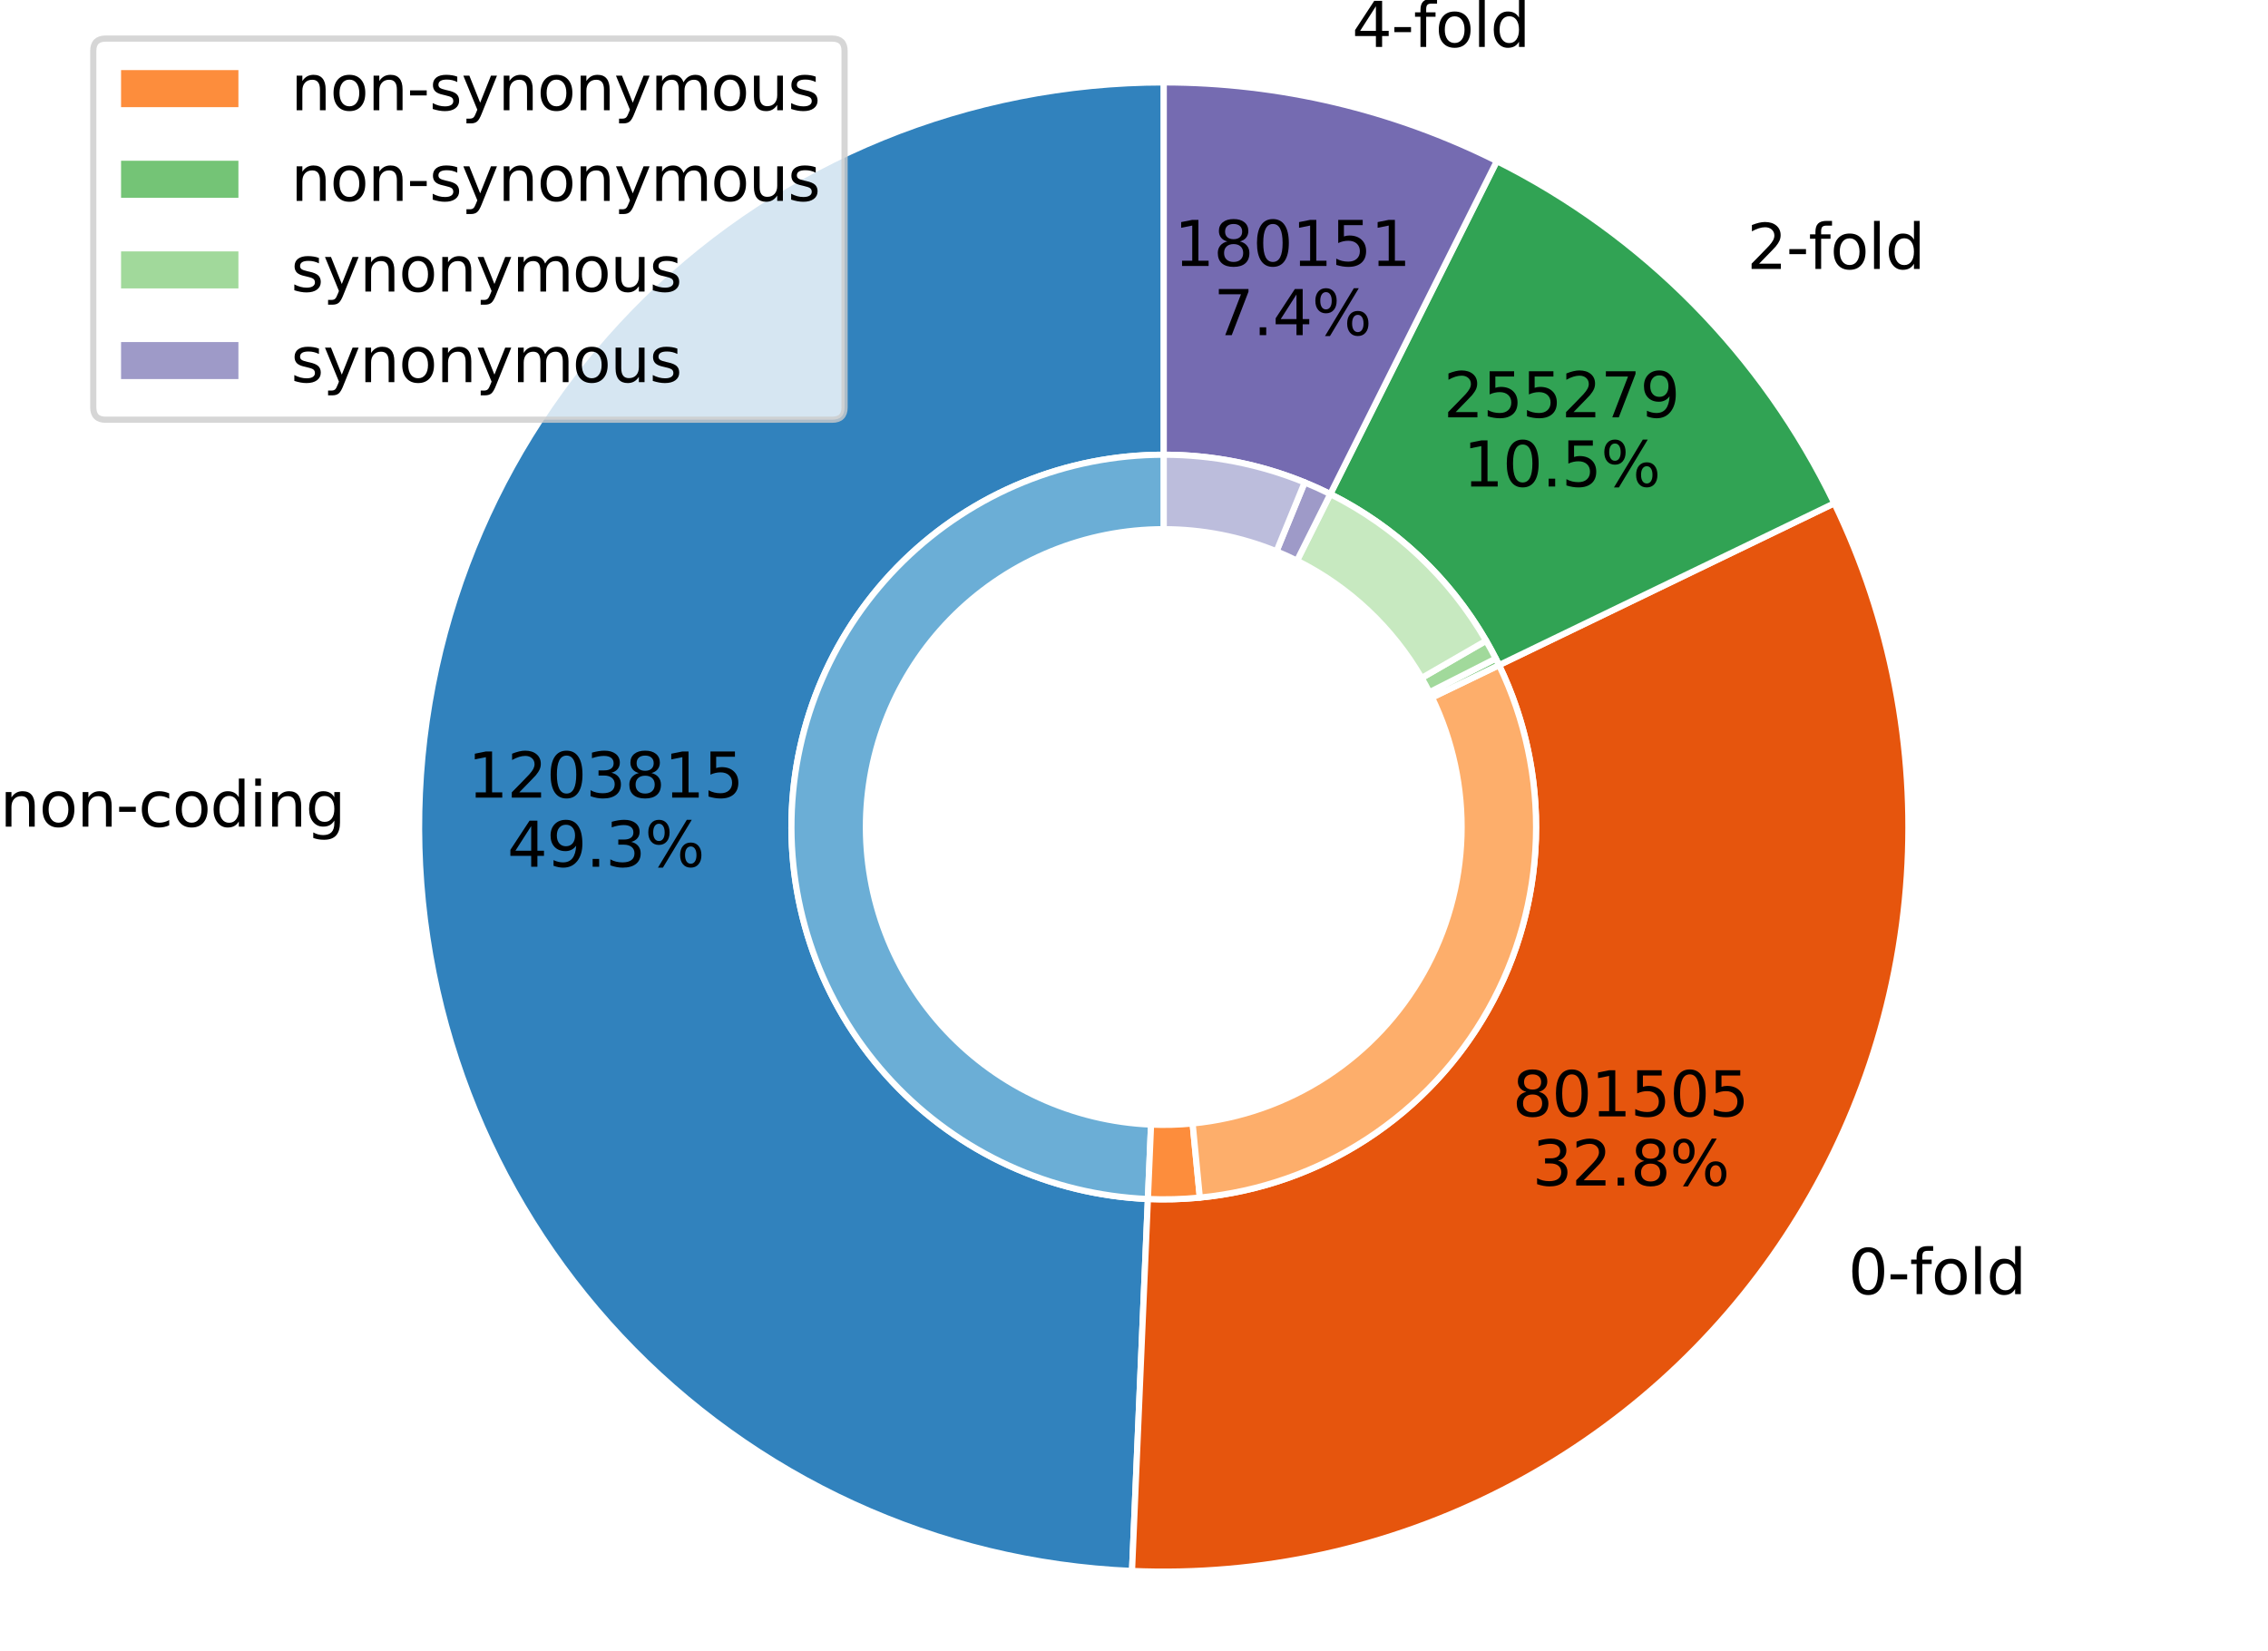 <?xml version="1.0" encoding="utf-8" standalone="no"?>
<!DOCTYPE svg PUBLIC "-//W3C//DTD SVG 1.1//EN"
  "http://www.w3.org/Graphics/SVG/1.1/DTD/svg11.dtd">
<svg height="267.362pt" version="1.1" viewBox="0 0 367.222 267.362" width="367.222pt" xmlns="http://www.w3.org/2000/svg" xmlns:xlink="http://www.w3.org/1999/xlink">
 <defs>
  <style type="text/css">*{stroke-linecap:butt;stroke-linejoin:round;}</style>
 </defs>
 <g id="figure_1">
  <g id="patch_1">
   <path d="M 0 267.362 
L 367.222 267.362 
L 367.222 0 
L 0 0 
z
" style="fill:#ffffff;"/>
  </g>
  <g id="axes_1">
   <g id="patch_2">
    <path d="M 188.429 13.346 
C 156.908 13.346 126.611 25.707 104.086 47.757 
C 81.561 69.807 68.557 99.834 67.886 131.347 
C 67.214 162.861 78.926 193.415 100.491 216.404 
C 122.055 239.394 151.798 253.035 183.29 254.378 
L 185.86 194.148 
C 170.113 193.476 155.242 186.656 144.46 175.161 
C 133.677 163.666 127.821 148.389 128.157 132.632 
C 128.493 116.875 134.995 101.862 146.257 90.837 
C 157.52 79.812 172.668 73.632 188.429 73.632 
L 188.429 13.346 
z
" style="fill:#3182bd;stroke:#ffffff;stroke-linejoin:miter;"/>
   </g>
   <g id="patch_3">
    <path d="M 183.29 254.378 
C 204.117 255.266 224.822 250.739 243.377 241.239 
C 261.932 231.739 277.709 217.588 289.164 200.172 
C 300.619 182.756 307.363 162.663 308.737 141.863 
C 310.111 121.063 306.067 100.258 297.003 81.487 
L 242.716 107.702 
C 247.248 117.087 249.27 127.49 248.583 137.89 
C 247.896 148.29 244.524 158.336 238.796 167.044 
C 233.069 175.752 225.18 182.828 215.903 187.578 
C 206.625 192.328 196.273 194.592 185.86 194.148 
L 183.29 254.378 
z
" style="fill:#e6550d;stroke:#ffffff;stroke-linejoin:miter;"/>
   </g>
   <g id="patch_4">
    <path d="M 297.003 81.487 
C 291.247 69.568 283.568 58.678 274.275 49.255 
C 264.981 39.831 254.199 32.002 242.362 26.082 
L 215.395 79.999 
C 221.314 82.959 226.705 86.874 231.352 91.586 
C 235.999 96.298 239.838 101.743 242.716 107.702 
L 297.003 81.487 
z
" style="fill:#31a354;stroke:#ffffff;stroke-linejoin:miter;"/>
   </g>
   <g id="patch_5">
    <path d="M 242.362 26.082 
C 234.017 21.908 225.217 18.717 216.137 16.573 
C 207.057 14.429 197.758 13.346 188.429 13.346 
L 188.429 73.632 
C 193.094 73.632 197.743 74.173 202.283 75.245 
C 206.823 76.317 211.223 77.913 215.395 79.999 
L 242.362 26.082 
z
" style="fill:#756bb1;stroke:#ffffff;stroke-linejoin:miter;"/>
   </g>
   <g id="patch_6">
    <path d="M 188.429 73.632 
C 172.668 73.632 157.52 79.812 146.257 90.837 
C 134.995 101.862 128.493 116.875 128.157 132.632 
C 127.821 148.389 133.677 163.666 144.46 175.161 
C 155.242 186.656 170.113 193.476 185.86 194.148 
L 186.373 182.101 
C 173.777 181.564 161.879 176.108 153.254 166.912 
C 144.628 157.716 139.943 145.495 140.211 132.889 
C 140.48 120.284 145.682 108.273 154.692 99.453 
C 163.702 90.633 175.82 85.689 188.429 85.689 
L 188.429 73.632 
z
" style="fill:#6baed6;stroke:#ffffff;stroke-linejoin:miter;"/>
   </g>
   <g id="patch_7">
    <path d="M 185.86 194.148 
C 187.262 194.207 188.666 194.218 190.07 194.18 
C 191.473 194.142 192.875 194.055 194.272 193.919 
L 193.103 181.918 
C 191.985 182.027 190.864 182.097 189.742 182.127 
C 188.619 182.158 187.495 182.149 186.373 182.101 
L 185.86 194.148 
z
" style="fill:#fd8d3c;stroke:#ffffff;stroke-linejoin:miter;"/>
   </g>
   <g id="patch_8">
    <path d="M 194.272 193.919 
C 203.936 192.977 213.232 189.715 221.364 184.41 
C 229.497 179.105 236.229 171.913 240.986 163.448 
C 245.742 154.983 248.384 145.492 248.685 135.787 
C 248.986 126.082 246.938 116.446 242.716 107.702 
L 231.858 112.945 
C 235.236 119.94 236.875 127.649 236.634 135.413 
C 236.393 143.177 234.28 150.77 230.474 157.542 
C 226.669 164.314 221.284 170.068 214.777 174.312 
C 208.271 178.556 200.835 181.165 193.103 181.918 
L 194.272 193.919 
z
" style="fill:#fdae6b;stroke:#ffffff;stroke-linejoin:miter;"/>
   </g>
   <g id="patch_9">
    <path d="M 242.716 107.702 
C 242.63 107.524 242.543 107.346 242.455 107.169 
C 242.367 106.991 242.279 106.815 242.189 106.638 
L 231.437 112.094 
C 231.509 112.235 231.58 112.377 231.65 112.518 
C 231.72 112.66 231.79 112.802 231.858 112.945 
L 242.716 107.702 
z
" style="fill:#74c476;stroke:#ffffff;stroke-linejoin:miter;"/>
   </g>
   <g id="patch_10">
    <path d="M 242.189 106.638 
C 241.941 106.15 241.687 105.664 241.425 105.182 
C 241.164 104.7 240.896 104.222 240.622 103.748 
L 230.183 109.782 
C 230.403 110.161 230.617 110.544 230.826 110.929 
C 231.035 111.315 231.239 111.703 231.437 112.094 
L 242.189 106.638 
z
" style="fill:#a1d99b;stroke:#ffffff;stroke-linejoin:miter;"/>
   </g>
   <g id="patch_11">
    <path d="M 240.622 103.748 
C 237.686 98.668 234.023 94.044 229.751 90.022 
C 225.479 86 220.643 82.624 215.395 79.999 
L 210.002 90.783 
C 214.2 92.882 218.069 95.584 221.487 98.801 
C 224.905 102.019 227.834 105.718 230.183 109.782 
L 240.622 103.748 
z
" style="fill:#c7e9c0;stroke:#ffffff;stroke-linejoin:miter;"/>
   </g>
   <g id="patch_12">
    <path d="M 215.395 79.999 
C 214.715 79.659 214.029 79.332 213.336 79.018 
C 212.644 78.704 211.946 78.403 211.242 78.115 
L 206.679 89.275 
C 207.242 89.506 207.801 89.746 208.355 89.998 
C 208.909 90.249 209.458 90.511 210.002 90.783 
L 215.395 79.999 
z
" style="fill:#9e9ac8;stroke:#ffffff;stroke-linejoin:miter;"/>
   </g>
   <g id="patch_13">
    <path d="M 211.242 78.115 
C 207.63 76.638 203.883 75.516 200.054 74.763 
C 196.224 74.011 192.331 73.632 188.429 73.632 
L 188.429 85.689 
C 191.551 85.689 194.665 85.992 197.729 86.594 
C 200.792 87.196 203.79 88.094 206.679 89.275 
L 211.242 78.115 
z
" style="fill:#bcbddc;stroke:#ffffff;stroke-linejoin:miter;"/>
   </g>
   <g id="matplotlib.axis_1"/>
   <g id="matplotlib.axis_2"/>
   <g id="text_1">
    <!-- non-coding -->
    <g transform="translate(0 133.85)scale(0.1 -0.1)">
     <defs>
      <path d="M 3513 2113 
L 3513 0 
L 2938 0 
L 2938 2094 
Q 2938 2591 2744 2837 
Q 2550 3084 2163 3084 
Q 1697 3084 1428 2787 
Q 1159 2491 1159 1978 
L 1159 0 
L 581 0 
L 581 3500 
L 1159 3500 
L 1159 2956 
Q 1366 3272 1645 3428 
Q 1925 3584 2291 3584 
Q 2894 3584 3203 3211 
Q 3513 2838 3513 2113 
z
" id="DejaVuSans-6e" transform="scale(0.016)"/>
      <path d="M 1959 3097 
Q 1497 3097 1228 2736 
Q 959 2375 959 1747 
Q 959 1119 1226 758 
Q 1494 397 1959 397 
Q 2419 397 2687 759 
Q 2956 1122 2956 1747 
Q 2956 2369 2687 2733 
Q 2419 3097 1959 3097 
z
M 1959 3584 
Q 2709 3584 3137 3096 
Q 3566 2609 3566 1747 
Q 3566 888 3137 398 
Q 2709 -91 1959 -91 
Q 1206 -91 779 398 
Q 353 888 353 1747 
Q 353 2609 779 3096 
Q 1206 3584 1959 3584 
z
" id="DejaVuSans-6f" transform="scale(0.016)"/>
      <path d="M 313 2009 
L 1997 2009 
L 1997 1497 
L 313 1497 
L 313 2009 
z
" id="DejaVuSans-2d" transform="scale(0.016)"/>
      <path d="M 3122 3366 
L 3122 2828 
Q 2878 2963 2633 3030 
Q 2388 3097 2138 3097 
Q 1578 3097 1268 2742 
Q 959 2388 959 1747 
Q 959 1106 1268 751 
Q 1578 397 2138 397 
Q 2388 397 2633 464 
Q 2878 531 3122 666 
L 3122 134 
Q 2881 22 2623 -34 
Q 2366 -91 2075 -91 
Q 1284 -91 818 406 
Q 353 903 353 1747 
Q 353 2603 823 3093 
Q 1294 3584 2113 3584 
Q 2378 3584 2631 3529 
Q 2884 3475 3122 3366 
z
" id="DejaVuSans-63" transform="scale(0.016)"/>
      <path d="M 2906 2969 
L 2906 4863 
L 3481 4863 
L 3481 0 
L 2906 0 
L 2906 525 
Q 2725 213 2448 61 
Q 2172 -91 1784 -91 
Q 1150 -91 751 415 
Q 353 922 353 1747 
Q 353 2572 751 3078 
Q 1150 3584 1784 3584 
Q 2172 3584 2448 3432 
Q 2725 3281 2906 2969 
z
M 947 1747 
Q 947 1113 1208 752 
Q 1469 391 1925 391 
Q 2381 391 2643 752 
Q 2906 1113 2906 1747 
Q 2906 2381 2643 2742 
Q 2381 3103 1925 3103 
Q 1469 3103 1208 2742 
Q 947 2381 947 1747 
z
" id="DejaVuSans-64" transform="scale(0.016)"/>
      <path d="M 603 3500 
L 1178 3500 
L 1178 0 
L 603 0 
L 603 3500 
z
M 603 4863 
L 1178 4863 
L 1178 4134 
L 603 4134 
L 603 4863 
z
" id="DejaVuSans-69" transform="scale(0.016)"/>
      <path d="M 2906 1791 
Q 2906 2416 2648 2759 
Q 2391 3103 1925 3103 
Q 1463 3103 1205 2759 
Q 947 2416 947 1791 
Q 947 1169 1205 825 
Q 1463 481 1925 481 
Q 2391 481 2648 825 
Q 2906 1169 2906 1791 
z
M 3481 434 
Q 3481 -459 3084 -895 
Q 2688 -1331 1869 -1331 
Q 1566 -1331 1297 -1286 
Q 1028 -1241 775 -1147 
L 775 -588 
Q 1028 -725 1275 -790 
Q 1522 -856 1778 -856 
Q 2344 -856 2625 -561 
Q 2906 -266 2906 331 
L 2906 616 
Q 2728 306 2450 153 
Q 2172 0 1784 0 
Q 1141 0 747 490 
Q 353 981 353 1791 
Q 353 2603 747 3093 
Q 1141 3584 1784 3584 
Q 2172 3584 2450 3431 
Q 2728 3278 2906 2969 
L 2906 3500 
L 3481 3500 
L 3481 434 
z
" id="DejaVuSans-67" transform="scale(0.016)"/>
     </defs>
     <use xlink:href="#DejaVuSans-6e"/>
     <use x="63.379" xlink:href="#DejaVuSans-6f"/>
     <use x="124.561" xlink:href="#DejaVuSans-6e"/>
     <use x="187.939" xlink:href="#DejaVuSans-2d"/>
     <use x="224.023" xlink:href="#DejaVuSans-63"/>
     <use x="279.004" xlink:href="#DejaVuSans-6f"/>
     <use x="340.186" xlink:href="#DejaVuSans-64"/>
     <use x="403.662" xlink:href="#DejaVuSans-69"/>
     <use x="431.445" xlink:href="#DejaVuSans-6e"/>
     <use x="494.824" xlink:href="#DejaVuSans-67"/>
    </g>
   </g>
   <g id="text_2">
    <!-- 1203815 -->
    <g transform="translate(75.753 129.15)scale(0.1 -0.1)">
     <defs>
      <path d="M 794 531 
L 1825 531 
L 1825 4091 
L 703 3866 
L 703 4441 
L 1819 4666 
L 2450 4666 
L 2450 531 
L 3481 531 
L 3481 0 
L 794 0 
L 794 531 
z
" id="DejaVuSans-31" transform="scale(0.016)"/>
      <path d="M 1228 531 
L 3431 531 
L 3431 0 
L 469 0 
L 469 531 
Q 828 903 1448 1529 
Q 2069 2156 2228 2338 
Q 2531 2678 2651 2914 
Q 2772 3150 2772 3378 
Q 2772 3750 2511 3984 
Q 2250 4219 1831 4219 
Q 1534 4219 1204 4116 
Q 875 4013 500 3803 
L 500 4441 
Q 881 4594 1212 4672 
Q 1544 4750 1819 4750 
Q 2544 4750 2975 4387 
Q 3406 4025 3406 3419 
Q 3406 3131 3298 2873 
Q 3191 2616 2906 2266 
Q 2828 2175 2409 1742 
Q 1991 1309 1228 531 
z
" id="DejaVuSans-32" transform="scale(0.016)"/>
      <path d="M 2034 4250 
Q 1547 4250 1301 3770 
Q 1056 3291 1056 2328 
Q 1056 1369 1301 889 
Q 1547 409 2034 409 
Q 2525 409 2770 889 
Q 3016 1369 3016 2328 
Q 3016 3291 2770 3770 
Q 2525 4250 2034 4250 
z
M 2034 4750 
Q 2819 4750 3233 4129 
Q 3647 3509 3647 2328 
Q 3647 1150 3233 529 
Q 2819 -91 2034 -91 
Q 1250 -91 836 529 
Q 422 1150 422 2328 
Q 422 3509 836 4129 
Q 1250 4750 2034 4750 
z
" id="DejaVuSans-30" transform="scale(0.016)"/>
      <path d="M 2597 2516 
Q 3050 2419 3304 2112 
Q 3559 1806 3559 1356 
Q 3559 666 3084 287 
Q 2609 -91 1734 -91 
Q 1441 -91 1130 -33 
Q 819 25 488 141 
L 488 750 
Q 750 597 1062 519 
Q 1375 441 1716 441 
Q 2309 441 2620 675 
Q 2931 909 2931 1356 
Q 2931 1769 2642 2001 
Q 2353 2234 1838 2234 
L 1294 2234 
L 1294 2753 
L 1863 2753 
Q 2328 2753 2575 2939 
Q 2822 3125 2822 3475 
Q 2822 3834 2567 4026 
Q 2313 4219 1838 4219 
Q 1578 4219 1281 4162 
Q 984 4106 628 3988 
L 628 4550 
Q 988 4650 1302 4700 
Q 1616 4750 1894 4750 
Q 2613 4750 3031 4423 
Q 3450 4097 3450 3541 
Q 3450 3153 3228 2886 
Q 3006 2619 2597 2516 
z
" id="DejaVuSans-33" transform="scale(0.016)"/>
      <path d="M 2034 2216 
Q 1584 2216 1326 1975 
Q 1069 1734 1069 1313 
Q 1069 891 1326 650 
Q 1584 409 2034 409 
Q 2484 409 2743 651 
Q 3003 894 3003 1313 
Q 3003 1734 2745 1975 
Q 2488 2216 2034 2216 
z
M 1403 2484 
Q 997 2584 770 2862 
Q 544 3141 544 3541 
Q 544 4100 942 4425 
Q 1341 4750 2034 4750 
Q 2731 4750 3128 4425 
Q 3525 4100 3525 3541 
Q 3525 3141 3298 2862 
Q 3072 2584 2669 2484 
Q 3125 2378 3379 2068 
Q 3634 1759 3634 1313 
Q 3634 634 3220 271 
Q 2806 -91 2034 -91 
Q 1263 -91 848 271 
Q 434 634 434 1313 
Q 434 1759 690 2068 
Q 947 2378 1403 2484 
z
M 1172 3481 
Q 1172 3119 1398 2916 
Q 1625 2713 2034 2713 
Q 2441 2713 2670 2916 
Q 2900 3119 2900 3481 
Q 2900 3844 2670 4047 
Q 2441 4250 2034 4250 
Q 1625 4250 1398 4047 
Q 1172 3844 1172 3481 
z
" id="DejaVuSans-38" transform="scale(0.016)"/>
      <path d="M 691 4666 
L 3169 4666 
L 3169 4134 
L 1269 4134 
L 1269 2991 
Q 1406 3038 1543 3061 
Q 1681 3084 1819 3084 
Q 2600 3084 3056 2656 
Q 3513 2228 3513 1497 
Q 3513 744 3044 326 
Q 2575 -91 1722 -91 
Q 1428 -91 1123 -41 
Q 819 9 494 109 
L 494 744 
Q 775 591 1075 516 
Q 1375 441 1709 441 
Q 2250 441 2565 725 
Q 2881 1009 2881 1497 
Q 2881 1984 2565 2268 
Q 2250 2553 1709 2553 
Q 1456 2553 1204 2497 
Q 953 2441 691 2322 
L 691 4666 
z
" id="DejaVuSans-35" transform="scale(0.016)"/>
     </defs>
     <use xlink:href="#DejaVuSans-31"/>
     <use x="63.623" xlink:href="#DejaVuSans-32"/>
     <use x="127.246" xlink:href="#DejaVuSans-30"/>
     <use x="190.869" xlink:href="#DejaVuSans-33"/>
     <use x="254.492" xlink:href="#DejaVuSans-38"/>
     <use x="318.115" xlink:href="#DejaVuSans-31"/>
     <use x="381.738" xlink:href="#DejaVuSans-35"/>
    </g>
    <!-- 49.3% -->
    <g transform="translate(82.138 140.348)scale(0.1 -0.1)">
     <defs>
      <path d="M 2419 4116 
L 825 1625 
L 2419 1625 
L 2419 4116 
z
M 2253 4666 
L 3047 4666 
L 3047 1625 
L 3713 1625 
L 3713 1100 
L 3047 1100 
L 3047 0 
L 2419 0 
L 2419 1100 
L 313 1100 
L 313 1709 
L 2253 4666 
z
" id="DejaVuSans-34" transform="scale(0.016)"/>
      <path d="M 703 97 
L 703 672 
Q 941 559 1184 500 
Q 1428 441 1663 441 
Q 2288 441 2617 861 
Q 2947 1281 2994 2138 
Q 2813 1869 2534 1725 
Q 2256 1581 1919 1581 
Q 1219 1581 811 2004 
Q 403 2428 403 3163 
Q 403 3881 828 4315 
Q 1253 4750 1959 4750 
Q 2769 4750 3195 4129 
Q 3622 3509 3622 2328 
Q 3622 1225 3098 567 
Q 2575 -91 1691 -91 
Q 1453 -91 1209 -44 
Q 966 3 703 97 
z
M 1959 2075 
Q 2384 2075 2632 2365 
Q 2881 2656 2881 3163 
Q 2881 3666 2632 3958 
Q 2384 4250 1959 4250 
Q 1534 4250 1286 3958 
Q 1038 3666 1038 3163 
Q 1038 2656 1286 2365 
Q 1534 2075 1959 2075 
z
" id="DejaVuSans-39" transform="scale(0.016)"/>
      <path d="M 684 794 
L 1344 794 
L 1344 0 
L 684 0 
L 684 794 
z
" id="DejaVuSans-2e" transform="scale(0.016)"/>
      <path d="M 4653 2053 
Q 4381 2053 4226 1822 
Q 4072 1591 4072 1178 
Q 4072 772 4226 539 
Q 4381 306 4653 306 
Q 4919 306 5073 539 
Q 5228 772 5228 1178 
Q 5228 1588 5073 1820 
Q 4919 2053 4653 2053 
z
M 4653 2450 
Q 5147 2450 5437 2106 
Q 5728 1763 5728 1178 
Q 5728 594 5436 251 
Q 5144 -91 4653 -91 
Q 4153 -91 3862 251 
Q 3572 594 3572 1178 
Q 3572 1766 3864 2108 
Q 4156 2450 4653 2450 
z
M 1428 4353 
Q 1159 4353 1004 4120 
Q 850 3888 850 3481 
Q 850 3069 1003 2837 
Q 1156 2606 1428 2606 
Q 1700 2606 1854 2837 
Q 2009 3069 2009 3481 
Q 2009 3884 1853 4118 
Q 1697 4353 1428 4353 
z
M 4250 4750 
L 4750 4750 
L 1831 -91 
L 1331 -91 
L 4250 4750 
z
M 1428 4750 
Q 1922 4750 2215 4408 
Q 2509 4066 2509 3481 
Q 2509 2891 2217 2550 
Q 1925 2209 1428 2209 
Q 931 2209 642 2551 
Q 353 2894 353 3481 
Q 353 4063 643 4406 
Q 934 4750 1428 4750 
z
" id="DejaVuSans-25" transform="scale(0.016)"/>
     </defs>
     <use xlink:href="#DejaVuSans-34"/>
     <use x="63.623" xlink:href="#DejaVuSans-39"/>
     <use x="127.246" xlink:href="#DejaVuSans-2e"/>
     <use x="159.033" xlink:href="#DejaVuSans-33"/>
     <use x="222.656" xlink:href="#DejaVuSans-25"/>
    </g>
   </g>
   <g id="text_3">
    <!-- 0-fold -->
    <g transform="translate(299.238 209.556)scale(0.1 -0.1)">
     <defs>
      <path d="M 2375 4863 
L 2375 4384 
L 1825 4384 
Q 1516 4384 1395 4259 
Q 1275 4134 1275 3809 
L 1275 3500 
L 2222 3500 
L 2222 3053 
L 1275 3053 
L 1275 0 
L 697 0 
L 697 3053 
L 147 3053 
L 147 3500 
L 697 3500 
L 697 3744 
Q 697 4328 969 4595 
Q 1241 4863 1831 4863 
L 2375 4863 
z
" id="DejaVuSans-66" transform="scale(0.016)"/>
      <path d="M 603 4863 
L 1178 4863 
L 1178 0 
L 603 0 
L 603 4863 
z
" id="DejaVuSans-6c" transform="scale(0.016)"/>
     </defs>
     <use xlink:href="#DejaVuSans-30"/>
     <use x="63.623" xlink:href="#DejaVuSans-2d"/>
     <use x="99.707" xlink:href="#DejaVuSans-66"/>
     <use x="134.912" xlink:href="#DejaVuSans-6f"/>
     <use x="196.094" xlink:href="#DejaVuSans-6c"/>
     <use x="223.877" xlink:href="#DejaVuSans-64"/>
    </g>
   </g>
   <g id="text_4">
    <!-- 801505 -->
    <g transform="translate(244.893 180.768)scale(0.1 -0.1)">
     <use xlink:href="#DejaVuSans-38"/>
     <use x="63.623" xlink:href="#DejaVuSans-30"/>
     <use x="127.246" xlink:href="#DejaVuSans-31"/>
     <use x="190.869" xlink:href="#DejaVuSans-35"/>
     <use x="254.492" xlink:href="#DejaVuSans-30"/>
     <use x="318.115" xlink:href="#DejaVuSans-35"/>
    </g>
    <!-- 32.8% -->
    <g transform="translate(248.097 191.966)scale(0.1 -0.1)">
     <use xlink:href="#DejaVuSans-33"/>
     <use x="63.623" xlink:href="#DejaVuSans-32"/>
     <use x="127.246" xlink:href="#DejaVuSans-2e"/>
     <use x="159.033" xlink:href="#DejaVuSans-38"/>
     <use x="222.656" xlink:href="#DejaVuSans-25"/>
    </g>
   </g>
   <g id="text_5">
    <!-- 2-fold -->
    <g transform="translate(282.859 43.548)scale(0.1 -0.1)">
     <use xlink:href="#DejaVuSans-32"/>
     <use x="63.623" xlink:href="#DejaVuSans-2d"/>
     <use x="99.707" xlink:href="#DejaVuSans-66"/>
     <use x="134.912" xlink:href="#DejaVuSans-6f"/>
     <use x="196.094" xlink:href="#DejaVuSans-6c"/>
     <use x="223.877" xlink:href="#DejaVuSans-64"/>
    </g>
   </g>
   <g id="text_6">
    <!-- 255279 -->
    <g transform="translate(233.726 67.581)scale(0.1 -0.1)">
     <defs>
      <path d="M 525 4666 
L 3525 4666 
L 3525 4397 
L 1831 0 
L 1172 0 
L 2766 4134 
L 525 4134 
L 525 4666 
z
" id="DejaVuSans-37" transform="scale(0.016)"/>
     </defs>
     <use xlink:href="#DejaVuSans-32"/>
     <use x="63.623" xlink:href="#DejaVuSans-35"/>
     <use x="127.246" xlink:href="#DejaVuSans-35"/>
     <use x="190.869" xlink:href="#DejaVuSans-32"/>
     <use x="254.492" xlink:href="#DejaVuSans-37"/>
     <use x="318.115" xlink:href="#DejaVuSans-39"/>
    </g>
    <!-- 10.5% -->
    <g transform="translate(236.93 78.779)scale(0.1 -0.1)">
     <use xlink:href="#DejaVuSans-31"/>
     <use x="63.623" xlink:href="#DejaVuSans-30"/>
     <use x="127.246" xlink:href="#DejaVuSans-2e"/>
     <use x="159.033" xlink:href="#DejaVuSans-35"/>
     <use x="222.656" xlink:href="#DejaVuSans-25"/>
    </g>
   </g>
   <g id="text_7">
    <!-- 4-fold -->
    <g transform="translate(218.908 7.598)scale(0.1 -0.1)">
     <use xlink:href="#DejaVuSans-34"/>
     <use x="63.623" xlink:href="#DejaVuSans-2d"/>
     <use x="99.707" xlink:href="#DejaVuSans-66"/>
     <use x="134.912" xlink:href="#DejaVuSans-6f"/>
     <use x="196.094" xlink:href="#DejaVuSans-6c"/>
     <use x="223.877" xlink:href="#DejaVuSans-64"/>
    </g>
   </g>
   <g id="text_8">
    <!-- 180151 -->
    <g transform="translate(190.122 43.07)scale(0.1 -0.1)">
     <use xlink:href="#DejaVuSans-31"/>
     <use x="63.623" xlink:href="#DejaVuSans-38"/>
     <use x="127.246" xlink:href="#DejaVuSans-30"/>
     <use x="190.869" xlink:href="#DejaVuSans-31"/>
     <use x="254.492" xlink:href="#DejaVuSans-35"/>
     <use x="318.115" xlink:href="#DejaVuSans-31"/>
    </g>
    <!-- 7.4% -->
    <g transform="translate(196.507 54.268)scale(0.1 -0.1)">
     <use xlink:href="#DejaVuSans-37"/>
     <use x="63.623" xlink:href="#DejaVuSans-2e"/>
     <use x="95.41" xlink:href="#DejaVuSans-34"/>
     <use x="159.033" xlink:href="#DejaVuSans-25"/>
    </g>
   </g>
   <g id="legend_1">
    <g id="patch_14">
     <path d="M 17.102 67.963 
L 134.751 67.963 
Q 136.751 67.963 136.751 65.963 
L 136.751 8.25 
Q 136.751 6.25 134.751 6.25 
L 17.102 6.25 
Q 15.102 6.25 15.102 8.25 
L 15.102 65.963 
Q 15.102 67.963 17.102 67.963 
z
" style="fill:#ffffff;opacity:0.8;stroke:#cccccc;stroke-linejoin:miter;"/>
    </g>
    <g id="patch_15">
     <path d="M 19.102 17.849 
L 39.102 17.849 
L 39.102 10.849 
L 19.102 10.849 
z
" style="fill:#fd8d3c;stroke:#ffffff;stroke-linejoin:miter;"/>
    </g>
    <g id="text_9">
     <!-- non-synonymous -->
     <g transform="translate(47.102 17.849)scale(0.1 -0.1)">
      <defs>
       <path d="M 2834 3397 
L 2834 2853 
Q 2591 2978 2328 3040 
Q 2066 3103 1784 3103 
Q 1356 3103 1142 2972 
Q 928 2841 928 2578 
Q 928 2378 1081 2264 
Q 1234 2150 1697 2047 
L 1894 2003 
Q 2506 1872 2764 1633 
Q 3022 1394 3022 966 
Q 3022 478 2636 193 
Q 2250 -91 1575 -91 
Q 1294 -91 989 -36 
Q 684 19 347 128 
L 347 722 
Q 666 556 975 473 
Q 1284 391 1588 391 
Q 1994 391 2212 530 
Q 2431 669 2431 922 
Q 2431 1156 2273 1281 
Q 2116 1406 1581 1522 
L 1381 1569 
Q 847 1681 609 1914 
Q 372 2147 372 2553 
Q 372 3047 722 3315 
Q 1072 3584 1716 3584 
Q 2034 3584 2315 3537 
Q 2597 3491 2834 3397 
z
" id="DejaVuSans-73" transform="scale(0.016)"/>
       <path d="M 2059 -325 
Q 1816 -950 1584 -1140 
Q 1353 -1331 966 -1331 
L 506 -1331 
L 506 -850 
L 844 -850 
Q 1081 -850 1212 -737 
Q 1344 -625 1503 -206 
L 1606 56 
L 191 3500 
L 800 3500 
L 1894 763 
L 2988 3500 
L 3597 3500 
L 2059 -325 
z
" id="DejaVuSans-79" transform="scale(0.016)"/>
       <path d="M 3328 2828 
Q 3544 3216 3844 3400 
Q 4144 3584 4550 3584 
Q 5097 3584 5394 3201 
Q 5691 2819 5691 2113 
L 5691 0 
L 5113 0 
L 5113 2094 
Q 5113 2597 4934 2840 
Q 4756 3084 4391 3084 
Q 3944 3084 3684 2787 
Q 3425 2491 3425 1978 
L 3425 0 
L 2847 0 
L 2847 2094 
Q 2847 2600 2669 2842 
Q 2491 3084 2119 3084 
Q 1678 3084 1418 2786 
Q 1159 2488 1159 1978 
L 1159 0 
L 581 0 
L 581 3500 
L 1159 3500 
L 1159 2956 
Q 1356 3278 1631 3431 
Q 1906 3584 2284 3584 
Q 2666 3584 2933 3390 
Q 3200 3197 3328 2828 
z
" id="DejaVuSans-6d" transform="scale(0.016)"/>
       <path d="M 544 1381 
L 544 3500 
L 1119 3500 
L 1119 1403 
Q 1119 906 1312 657 
Q 1506 409 1894 409 
Q 2359 409 2629 706 
Q 2900 1003 2900 1516 
L 2900 3500 
L 3475 3500 
L 3475 0 
L 2900 0 
L 2900 538 
Q 2691 219 2414 64 
Q 2138 -91 1772 -91 
Q 1169 -91 856 284 
Q 544 659 544 1381 
z
M 1991 3584 
L 1991 3584 
z
" id="DejaVuSans-75" transform="scale(0.016)"/>
      </defs>
      <use xlink:href="#DejaVuSans-6e"/>
      <use x="63.379" xlink:href="#DejaVuSans-6f"/>
      <use x="124.561" xlink:href="#DejaVuSans-6e"/>
      <use x="187.939" xlink:href="#DejaVuSans-2d"/>
      <use x="224.023" xlink:href="#DejaVuSans-73"/>
      <use x="276.123" xlink:href="#DejaVuSans-79"/>
      <use x="335.303" xlink:href="#DejaVuSans-6e"/>
      <use x="398.682" xlink:href="#DejaVuSans-6f"/>
      <use x="459.863" xlink:href="#DejaVuSans-6e"/>
      <use x="523.242" xlink:href="#DejaVuSans-79"/>
      <use x="582.422" xlink:href="#DejaVuSans-6d"/>
      <use x="679.834" xlink:href="#DejaVuSans-6f"/>
      <use x="741.016" xlink:href="#DejaVuSans-75"/>
      <use x="804.395" xlink:href="#DejaVuSans-73"/>
     </g>
    </g>
    <g id="patch_16">
     <path d="M 19.102 32.527 
L 39.102 32.527 
L 39.102 25.527 
L 19.102 25.527 
z
" style="fill:#74c476;stroke:#ffffff;stroke-linejoin:miter;"/>
    </g>
    <g id="text_10">
     <!-- non-synonymous -->
     <g transform="translate(47.102 32.527)scale(0.1 -0.1)">
      <use xlink:href="#DejaVuSans-6e"/>
      <use x="63.379" xlink:href="#DejaVuSans-6f"/>
      <use x="124.561" xlink:href="#DejaVuSans-6e"/>
      <use x="187.939" xlink:href="#DejaVuSans-2d"/>
      <use x="224.023" xlink:href="#DejaVuSans-73"/>
      <use x="276.123" xlink:href="#DejaVuSans-79"/>
      <use x="335.303" xlink:href="#DejaVuSans-6e"/>
      <use x="398.682" xlink:href="#DejaVuSans-6f"/>
      <use x="459.863" xlink:href="#DejaVuSans-6e"/>
      <use x="523.242" xlink:href="#DejaVuSans-79"/>
      <use x="582.422" xlink:href="#DejaVuSans-6d"/>
      <use x="679.834" xlink:href="#DejaVuSans-6f"/>
      <use x="741.016" xlink:href="#DejaVuSans-75"/>
      <use x="804.395" xlink:href="#DejaVuSans-73"/>
     </g>
    </g>
    <g id="patch_17">
     <path d="M 19.102 47.205 
L 39.102 47.205 
L 39.102 40.205 
L 19.102 40.205 
z
" style="fill:#a1d99b;stroke:#ffffff;stroke-linejoin:miter;"/>
    </g>
    <g id="text_11">
     <!-- synonymous -->
     <g transform="translate(47.102 47.205)scale(0.1 -0.1)">
      <use xlink:href="#DejaVuSans-73"/>
      <use x="52.1" xlink:href="#DejaVuSans-79"/>
      <use x="111.279" xlink:href="#DejaVuSans-6e"/>
      <use x="174.658" xlink:href="#DejaVuSans-6f"/>
      <use x="235.84" xlink:href="#DejaVuSans-6e"/>
      <use x="299.219" xlink:href="#DejaVuSans-79"/>
      <use x="358.398" xlink:href="#DejaVuSans-6d"/>
      <use x="455.811" xlink:href="#DejaVuSans-6f"/>
      <use x="516.992" xlink:href="#DejaVuSans-75"/>
      <use x="580.371" xlink:href="#DejaVuSans-73"/>
     </g>
    </g>
    <g id="patch_18">
     <path d="M 19.102 61.883 
L 39.102 61.883 
L 39.102 54.883 
L 19.102 54.883 
z
" style="fill:#9e9ac8;stroke:#ffffff;stroke-linejoin:miter;"/>
    </g>
    <g id="text_12">
     <!-- synonymous -->
     <g transform="translate(47.102 61.883)scale(0.1 -0.1)">
      <use xlink:href="#DejaVuSans-73"/>
      <use x="52.1" xlink:href="#DejaVuSans-79"/>
      <use x="111.279" xlink:href="#DejaVuSans-6e"/>
      <use x="174.658" xlink:href="#DejaVuSans-6f"/>
      <use x="235.84" xlink:href="#DejaVuSans-6e"/>
      <use x="299.219" xlink:href="#DejaVuSans-79"/>
      <use x="358.398" xlink:href="#DejaVuSans-6d"/>
      <use x="455.811" xlink:href="#DejaVuSans-6f"/>
      <use x="516.992" xlink:href="#DejaVuSans-75"/>
      <use x="580.371" xlink:href="#DejaVuSans-73"/>
     </g>
    </g>
   </g>
  </g>
 </g>
</svg>
